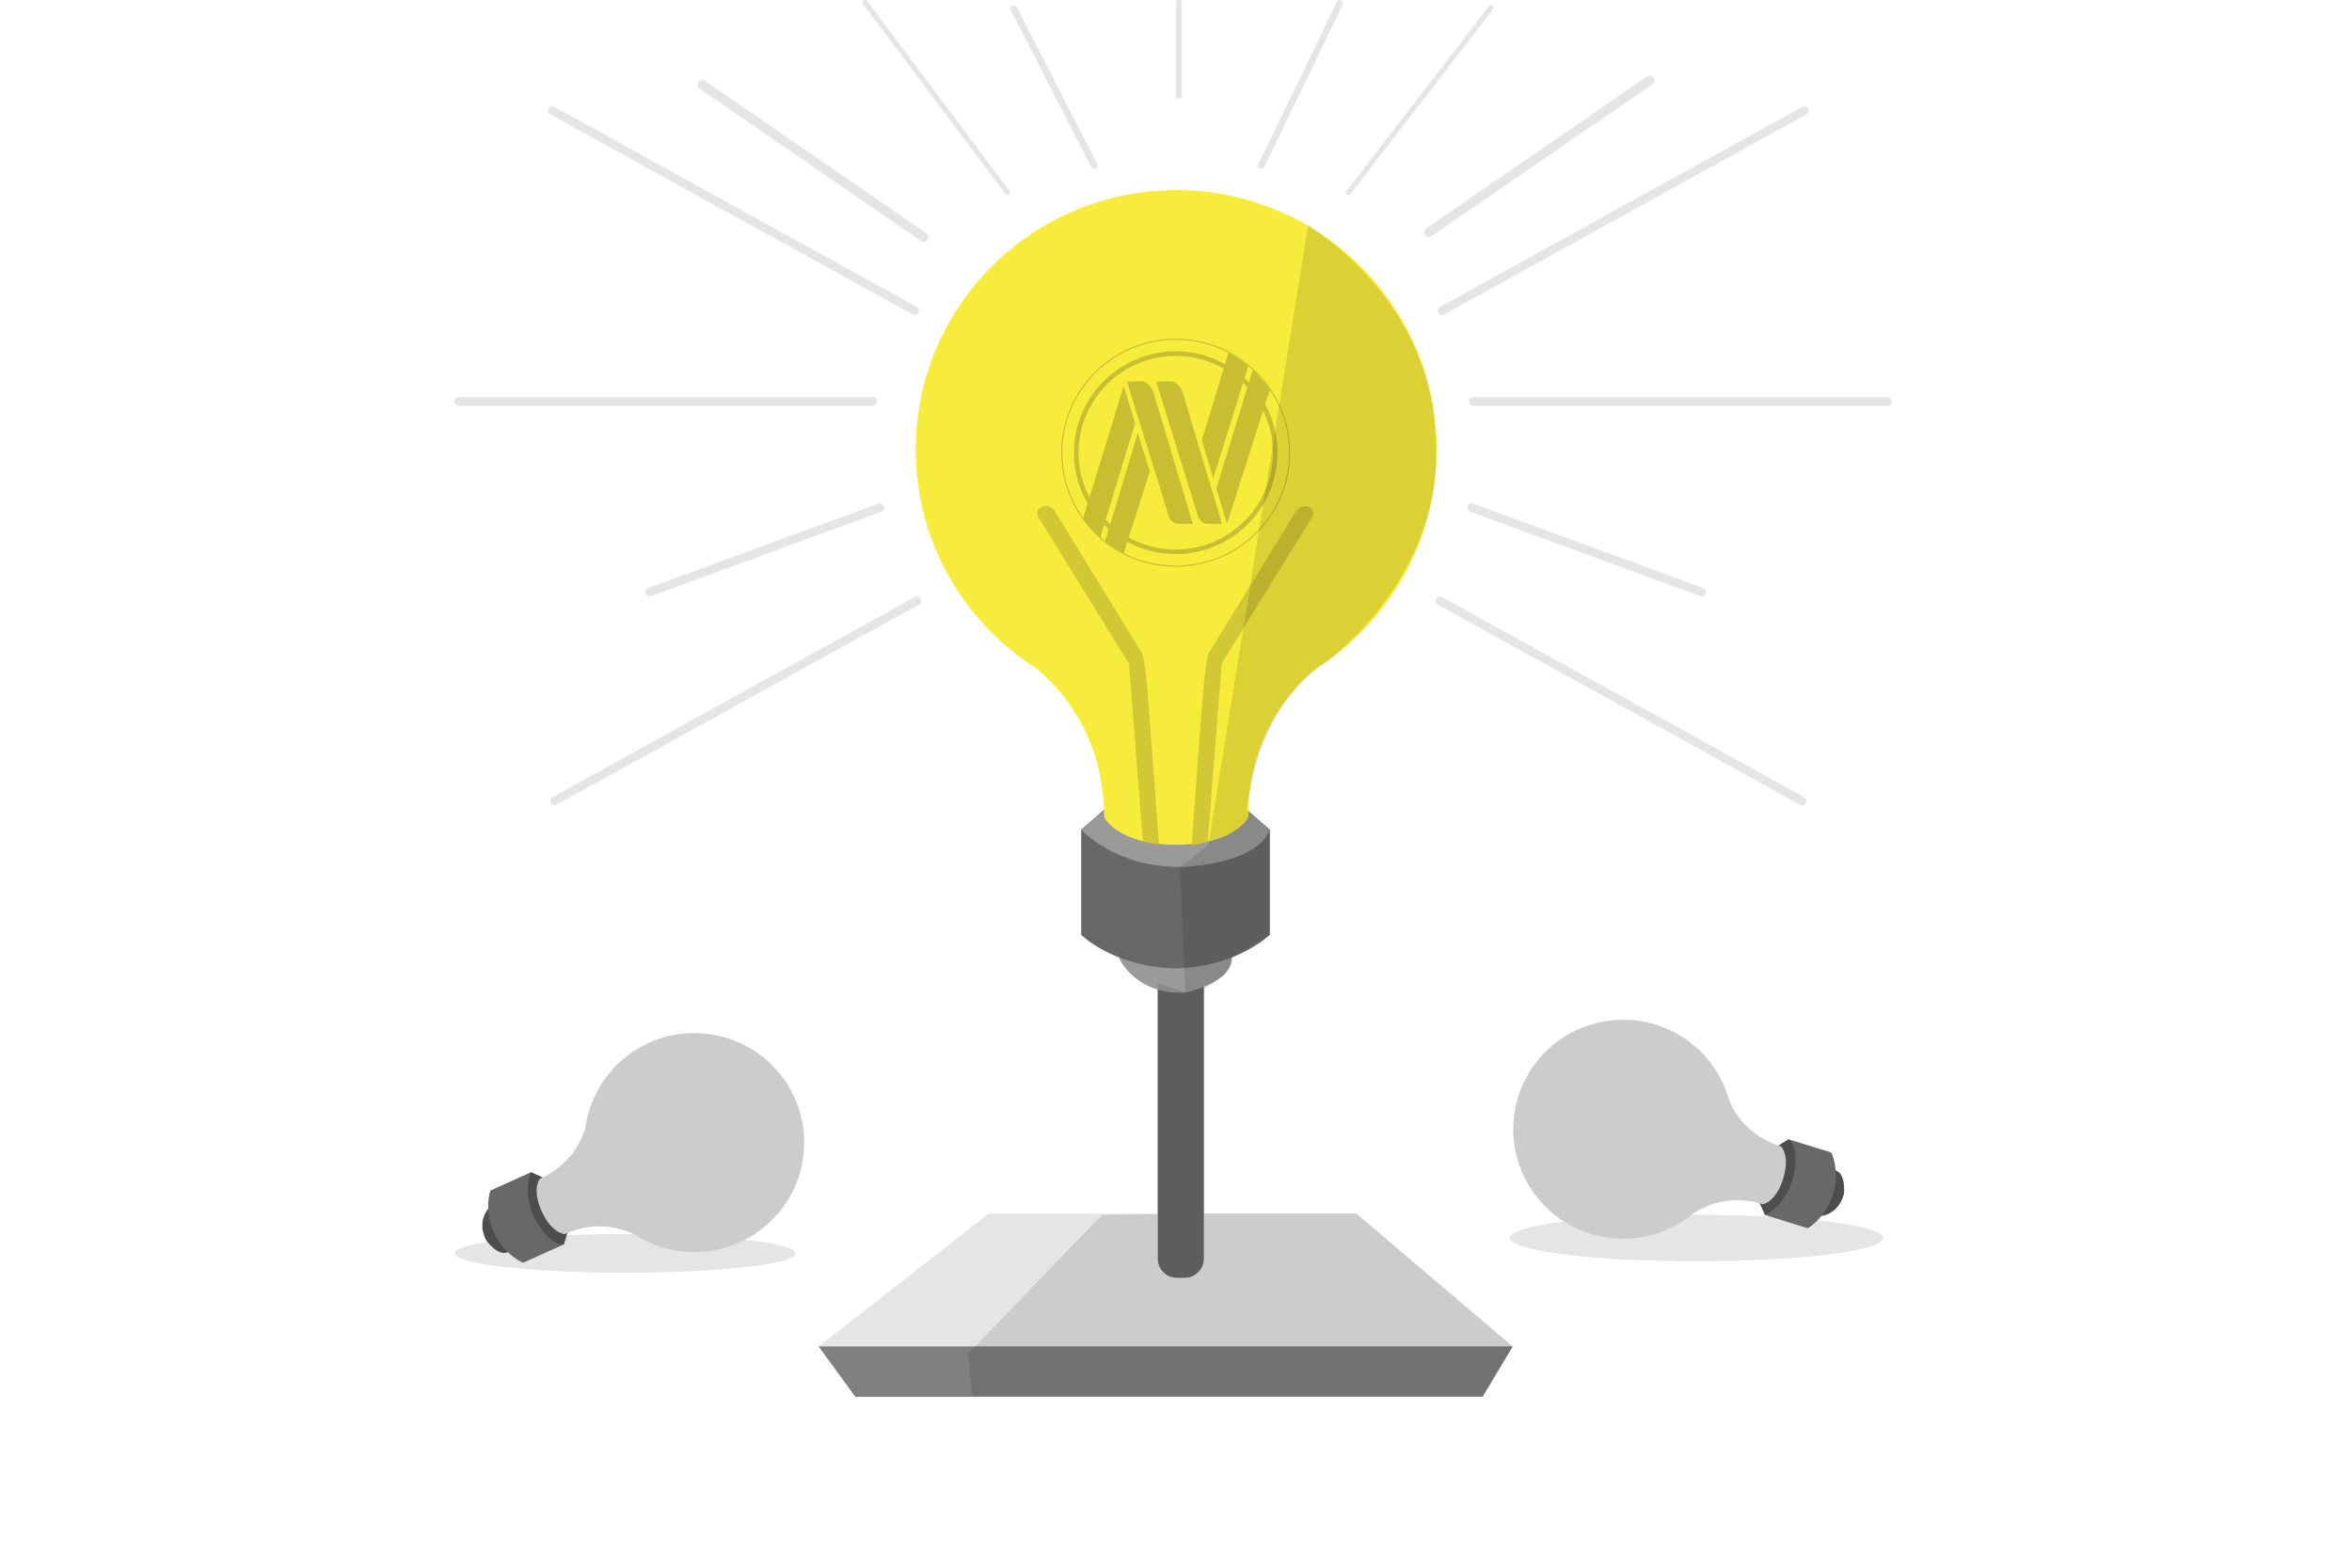 <?xml version="1.0" encoding="UTF-8" standalone="no"?>
<svg width="360px" height="240px" viewBox="0 0 360 240" version="1.1" xmlns="http://www.w3.org/2000/svg" xmlns:xlink="http://www.w3.org/1999/xlink" xmlns:sketch="http://www.bohemiancoding.com/sketch/ns">
    <!-- Generator: Sketch 3.0.4 (8054) - http://www.bohemiancoding.com/sketch -->
    <title>Portrait</title>
    <desc>Created with Sketch.</desc>
    <defs>
        <path id="path-1" d="M0.502,0.224 C0.505,0.255 0.511,0.287 0.516,0.318 C1.248,0.575 2.069,0.802 2.98,0.951 C2.974,0.861 2.966,0.76 2.957,0.646 C2.05,0.55 1.234,0.404 0.502,0.224 L0.502,0.224 Z"></path>
    </defs>
    <g id="Page-1" stroke="none" stroke-width="1" fill="none" fill-rule="evenodd" sketch:type="MSPage">
        <g id="Portrait" sketch:type="MSArtboardGroup" transform="translate(-45, -33)">
            <g id="create" sketch:type="MSLayerGroup" transform="translate(115, 33)">
                <path d="M55.305,206.134 L81.327,185.808 L137.605,185.808 L161.519,206.134 L137.955,208.94 L64.796,210.691 L55.305,206.134" id="Fill-1" fill="#E5E5E5" sketch:type="MSShapeGroup"></path>
                <path d="M60.93,213.847 L156.943,213.847 L161.519,206.134 L55.305,206.134 L60.93,213.847" id="Fill-2" fill="#808080" sketch:type="MSShapeGroup"></path>
                <path d="M107.216,104.682 C107.216,103.066 108.527,101.761 110.147,101.761 L111.318,101.761 C112.942,101.761 114.25,103.066 114.25,104.682 L114.25,192.692 C114.25,194.304 112.942,195.614 111.318,195.614 L110.147,195.614 C108.527,195.614 107.216,194.304 107.216,192.692 L107.216,104.682" id="Fill-3" fill="#686868" sketch:type="MSShapeGroup"></path>
                <path d="M101.278,146.656 C101.278,146.656 103.685,152.334 111.412,151.942 C111.412,151.942 118.73,150.479 118.527,146.5 L108.817,142.644 L101.278,146.656" id="Fill-4" fill="#9B9A9A" sketch:type="MSShapeGroup"></path>
                <path d="M124.336,126.997 L120.816,123.957 L109.911,124.405 L99.006,123.957 L95.49,126.997 L95.49,143.121 C95.49,143.123 100.244,147.844 109.326,148.231 L109.326,148.259 C109.522,148.259 109.716,148.256 109.911,148.25 C110.108,148.256 110.3,148.259 110.5,148.259 L110.5,148.231 C119.585,147.844 124.336,143.121 124.336,143.121 L124.336,126.997" id="Fill-5" fill="#686868" sketch:type="MSShapeGroup"></path>
                <path d="M149.079,36.186 L182.939,12.885 C183.265,12.657 183.35,12.201 183.122,11.872 C182.985,11.677 182.761,11.558 182.524,11.558 C182.377,11.558 182.231,11.606 182.108,11.687 L148.253,34.996 C148.091,35.104 147.982,35.271 147.946,35.464 C147.913,35.651 147.952,35.842 148.062,36 C148.202,36.197 148.425,36.315 148.668,36.315 C148.814,36.315 148.957,36.272 149.079,36.186" id="Fill-6" fill="#E5E5E5" sketch:type="MSShapeGroup"></path>
                <path d="M37.096,13.587 L70.954,36.888 C71.477,37.248 71.772,36.983 71.969,36.702 C72.191,36.376 72.109,35.92 71.783,35.691 L37.925,12.387 C37.771,12.287 37.618,12.261 37.513,12.261 C37.27,12.261 37.045,12.378 36.908,12.577 C36.683,12.902 36.765,13.355 37.096,13.587" id="Fill-7" fill="#E5E5E5" sketch:type="MSShapeGroup"></path>
                <path d="M110.447,15.08 C110.693,15.08 110.893,15.01 110.893,14.924 L110.893,0.154 C110.893,0.07 110.693,0 110.447,0 C110.202,0 110,0.07 110,0.154 L110,14.924 C110,15.01 110.202,15.08 110.447,15.08" id="Fill-8" fill="#E5E5E5" sketch:type="MSShapeGroup"></path>
                <path d="M64.896,78.339 C65.062,78.278 65.196,78.158 65.27,77.995 C65.344,77.834 65.351,77.655 65.288,77.488 C65.196,77.233 64.946,77.056 64.665,77.056 L64.436,77.098 L29.199,90.019 C28.856,90.144 28.676,90.526 28.802,90.871 C28.922,91.199 29.311,91.389 29.659,91.26 L64.896,78.339" id="Fill-9" fill="#E5E5E5" sketch:type="MSShapeGroup"></path>
                <path d="M154.619,77.49 C154.497,77.834 154.672,78.213 155.016,78.338 L190.251,91.263 L190.479,91.298 C190.757,91.298 191.01,91.126 191.104,90.868 C191.168,90.706 191.162,90.523 191.087,90.364 C191.01,90.201 190.877,90.076 190.709,90.018 L155.472,77.099 L155.242,77.056 C154.968,77.056 154.716,77.233 154.619,77.49" id="Fill-10" fill="#E5E5E5" sketch:type="MSShapeGroup"></path>
                <path d="M85.634,1.123 C85.548,0.956 85.366,0.853 85.166,0.853 L84.949,0.896 C84.69,1.006 84.578,1.286 84.698,1.521 L97.049,25.583 C97.171,25.807 97.486,25.923 97.738,25.807 C97.996,25.699 98.107,25.417 97.987,25.182 L85.634,1.123" id="Fill-11" fill="#E5E5E5" sketch:type="MSShapeGroup"></path>
                <path d="M123.514,25.574 L135.532,0.69 C135.65,0.448 135.539,0.158 135.287,0.045 L135.076,0 C134.881,0 134.703,0.108 134.62,0.279 L122.602,25.161 C122.485,25.402 122.595,25.693 122.848,25.805 C123.095,25.921 123.398,25.809 123.514,25.574" id="Fill-12" fill="#E5E5E5" sketch:type="MSShapeGroup"></path>
                <path d="M0.204,62.127 L63.582,62.127 C63.95,62.127 64.248,61.827 64.248,61.462 C64.248,61.1 63.95,60.801 63.582,60.801 L0.204,60.801 C-0.165,60.801 -0.46,61.1 -0.46,61.462 C-0.46,61.827 -0.165,62.127 0.204,62.127" id="Fill-13" fill="#E5E5E5" sketch:type="MSShapeGroup"></path>
                <path d="M155.523,62.127 L218.906,62.127 C219.274,62.127 219.572,61.827 219.572,61.462 C219.572,61.1 219.274,60.801 218.906,60.801 L155.523,60.801 C155.159,60.801 154.859,61.1 154.859,61.462 C154.859,61.827 155.159,62.127 155.523,62.127" id="Fill-14" fill="#E5E5E5" sketch:type="MSShapeGroup"></path>
                <path d="M69.668,48.142 C69.99,48.322 70.401,48.196 70.572,47.885 C70.747,47.569 70.629,47.163 70.31,46.982 L14.88,16.365 L14.563,16.278 C14.319,16.278 14.098,16.409 13.979,16.623 C13.892,16.777 13.873,16.953 13.919,17.125 C13.968,17.294 14.08,17.434 14.235,17.517 L69.668,48.142" id="Fill-15" fill="#E5E5E5" sketch:type="MSShapeGroup"></path>
                <path d="M62.404,0 C62.321,0 62.246,0.023 62.177,0.066 C61.995,0.181 61.943,0.414 62.069,0.583 L83.875,29.685 C83.951,29.785 84.078,29.843 84.211,29.843 C84.208,29.826 84.348,29.835 84.437,29.779 C84.526,29.724 84.586,29.64 84.608,29.54 C84.628,29.442 84.602,29.347 84.543,29.266 L62.739,0.16 C62.663,0.061 62.537,0 62.404,0" id="Fill-16" fill="#E5E5E5" sketch:type="MSShapeGroup"></path>
                <path d="M157.868,0.998 L136.058,29.283 C135.933,29.445 135.981,29.668 136.164,29.781 C136.25,29.835 136.334,29.843 136.392,29.843 C136.524,29.843 136.651,29.787 136.725,29.689 L158.534,1.408 C158.658,1.245 158.611,1.018 158.429,0.908 L158.2,0.843 C158.064,0.843 157.944,0.902 157.868,0.998" id="Fill-17" fill="#E5E5E5" sketch:type="MSShapeGroup"></path>
                <path d="M205.506,123.193 L205.828,123.275 C206.071,123.275 206.296,123.141 206.415,122.933 C206.498,122.777 206.519,122.599 206.47,122.434 C206.421,122.262 206.312,122.119 206.153,122.036 L150.727,91.41 L150.403,91.327 C150.16,91.327 149.935,91.459 149.817,91.665 C149.645,91.983 149.76,92.39 150.082,92.568 L205.506,123.193" id="Fill-18" fill="#E5E5E5" sketch:type="MSShapeGroup"></path>
                <path d="M206.148,16.278 L205.832,16.365 L150.401,46.984 C150.079,47.163 149.963,47.569 150.139,47.885 C150.309,48.196 150.727,48.32 151.048,48.142 L206.473,17.517 C206.63,17.434 206.741,17.294 206.789,17.124 C206.838,16.953 206.819,16.776 206.735,16.623 C206.618,16.409 206.393,16.278 206.148,16.278" id="Fill-19" fill="#E5E5E5" sketch:type="MSShapeGroup"></path>
                <path d="M70.31,91.327 L69.993,91.41 L14.558,122.036 C14.237,122.211 14.122,122.615 14.296,122.938 C14.468,123.241 14.88,123.368 15.202,123.193 L70.635,92.568 C70.954,92.39 71.07,91.983 70.891,91.665 C70.774,91.459 70.55,91.327 70.31,91.327" id="Fill-20" fill="#E5E5E5" sketch:type="MSShapeGroup"></path>
                <path d="M120.816,123.957 C117.652,120.803 110.654,121.233 110.654,121.233 C101.432,121.233 99.006,123.957 99.006,123.957 L95.49,126.997 C95.49,126.997 100.531,132.72 110.615,132.72 C110.615,132.72 122.34,132.488 124.336,126.997 L120.816,123.957" id="Fill-21" fill="#9B9A9A" sketch:type="MSShapeGroup"></path>
                <path d="M149.891,68.817 C149.891,46.88 132.046,29.098 110.032,29.098 C88.013,29.098 70.168,46.88 70.168,68.817 C70.168,82.918 77.542,95.303 88.659,102.353 C92.511,105.561 99.006,112.802 99.006,125.126 C99.006,125.126 101.117,129.333 110.032,129.333 C118.943,129.333 121.05,125.126 121.05,125.126 C121.05,112.802 127.546,105.561 131.399,102.353 C142.517,95.303 149.891,82.918 149.891,68.817" id="Fill-22" fill="#F7EC3B" sketch:type="MSShapeGroup"></path>
                <path d="M102.517,58.481 L108.968,79.266 C108.968,79.266 109.376,80.194 110.362,80.194 L112.571,80.194 L106.529,59.984 C106.529,59.984 105.89,58.362 104.668,58.362 C103.45,58.362 102.517,58.481 102.517,58.481" id="Fill-23" fill="#C9BE32" sketch:type="MSShapeGroup"></path>
                <path d="M106.994,58.481 L113.44,79.266 C113.44,79.266 113.849,80.194 114.833,80.194 L117.045,80.194 L110.999,59.984 C110.999,59.984 110.362,58.362 109.147,58.362 C107.923,58.362 106.994,58.481 106.994,58.481" id="Fill-24" fill="#C9BE32" sketch:type="MSShapeGroup"></path>
                <path d="M101.995,59.06 L103.742,64.845 L98.394,82.278 C98.394,82.278 96.241,80.249 95.776,79.324 L101.995,59.06" id="Fill-25" fill="#C9BE32" sketch:type="MSShapeGroup"></path>
                <path d="M104.146,66.295 L106.003,72.149 L101.995,84.713 C101.995,84.713 99.495,83.38 99.148,82.856 L104.146,66.295" id="Fill-26" fill="#C9BE32" sketch:type="MSShapeGroup"></path>
                <path d="M113.964,67.397 L115.71,73.248 L121.056,56.048 C121.056,56.048 119.546,54.719 118.033,54.024 L113.964,67.397" id="Fill-27" fill="#C9BE32" sketch:type="MSShapeGroup"></path>
                <path d="M121.751,56.629 L116.181,74.748 L117.802,80.194 L124.367,59.641 C124.367,59.641 122.566,57.323 121.751,56.629" id="Fill-28" fill="#C9BE32" sketch:type="MSShapeGroup"></path>
                <path d="M109.955,84.824 C101.37,84.824 94.386,77.864 94.386,69.31 C94.386,60.752 101.37,53.791 109.955,53.791 C118.543,53.791 125.534,60.752 125.534,69.31 C125.534,77.864 118.543,84.824 109.955,84.824 M109.955,54.486 C101.754,54.486 95.079,61.137 95.079,69.31 C95.079,77.479 101.754,84.133 109.955,84.133 C118.163,84.133 124.83,77.479 124.83,69.31 C124.83,61.137 118.163,54.486 109.955,54.486" id="Fill-29" fill="#C9BE32" sketch:type="MSShapeGroup"></path>
                <path d="M109.955,86.767 C100.293,86.767 92.437,78.939 92.437,69.31 C92.437,59.68 100.293,51.848 109.955,51.848 C119.615,51.848 127.475,59.68 127.475,69.31 C127.475,78.939 119.615,86.767 109.955,86.767 M109.955,52.028 C100.391,52.028 92.61,59.778 92.61,69.31 C92.61,78.837 100.391,86.587 109.955,86.587 C119.521,86.587 127.306,78.837 127.306,69.31 C127.306,59.778 119.521,52.028 109.955,52.028" id="Fill-30" fill="#C9BE32" sketch:type="MSShapeGroup"></path>
                <path d="M51.766,191.883 C51.766,193.518 40.089,194.844 25.683,194.844 C11.276,194.844 -0.404,193.518 -0.404,191.883 C-0.404,190.246 11.276,188.921 25.683,188.921 C40.089,188.921 51.766,190.246 51.766,191.883" id="Fill-31" fill="#E5E5E5" sketch:type="MSShapeGroup"></path>
                <path d="M218.213,189.53 C218.213,191.501 205.424,193.093 189.646,193.093 C173.864,193.093 161.075,191.501 161.075,189.53 C161.075,187.559 173.864,185.967 189.646,185.967 C205.424,185.967 218.213,187.559 218.213,189.53" id="Fill-32" fill="#E5E5E5" sketch:type="MSShapeGroup"></path>
                <path d="M208.842,186.145 C208.842,186.145 211.437,185.89 212.245,182.734 C212.245,182.734 212.572,179.614 210.934,179.197 L208.159,182.61 L208.842,186.145" id="Fill-33" fill="#4D4D4D" sketch:type="MSShapeGroup"></path>
                <path d="M203.774,174.425 L202.101,175.456 L200.919,179.891 L199.374,184.214 L200.165,186.006 L206.683,188.026 C206.683,188.026 209.192,186.708 210.484,183.109 L210.493,183.111 L210.565,182.876 L210.644,182.641 L210.63,182.64 C211.613,178.945 210.298,176.44 210.298,176.44 L203.774,174.425" id="Fill-34" fill="#686868" sketch:type="MSShapeGroup"></path>
                <path d="M202.101,175.456 C200.433,176.333 199.731,179.194 199.731,179.194 C198.575,182.898 199.374,184.214 199.374,184.214 L200.165,186.006 C200.165,186.006 203.107,184.699 204.374,180.653 C204.374,180.653 205.746,175.909 203.774,174.425 L202.101,175.456" id="Fill-35" fill="#4D4D4D" sketch:type="MSShapeGroup"></path>
                <path d="M183.439,156.869 C174.566,154.126 165.14,159.063 162.378,167.906 C159.626,176.749 164.581,186.145 173.46,188.89 C179.16,190.655 185.091,189.245 189.338,185.664 C191.117,184.519 194.857,182.815 199.849,184.36 C199.849,184.36 201.811,184.041 202.932,180.458 C204.041,176.882 202.607,175.505 202.607,175.505 C197.618,173.963 195.507,170.447 194.689,168.497 C193.229,163.147 189.145,158.638 183.439,156.869" id="Fill-36" fill="#CCCCCC" sketch:type="MSShapeGroup"></path>
                <path d="M4.703,185.095 C4.703,185.095 2.931,187.002 4.423,189.894 C4.423,189.894 6.259,192.446 7.762,191.679 L7.562,187.287 L4.703,185.095" id="Fill-37" fill="#4D4D4D" sketch:type="MSShapeGroup"></path>
                <path d="M16.298,190.513 L16.858,188.639 L14.79,184.537 L13.069,180.283 L11.285,179.457 L5.061,182.264 C5.061,182.264 4.062,184.905 5.494,188.45 L5.479,188.459 L5.59,188.679 L5.685,188.903 L5.697,188.902 C7.423,192.318 10.073,193.316 10.073,193.316 L16.298,190.513" id="Fill-38" fill="#686868" sketch:type="MSShapeGroup"></path>
                <path d="M16.858,188.639 C17.525,186.876 16.146,184.269 16.146,184.269 C14.545,180.736 13.069,180.283 13.069,180.283 L11.285,179.457 C11.285,179.457 9.951,182.384 11.706,186.251 C11.706,186.251 13.83,190.704 16.298,190.513 L16.858,188.639" id="Fill-39" fill="#4D4D4D" sketch:type="MSShapeGroup"></path>
                <path d="M43.198,190.199 C51.666,186.387 55.428,176.457 51.603,168.017 C47.777,159.58 37.811,155.831 29.342,159.64 C23.9,162.091 20.4,167.073 19.612,172.555 C19.044,174.591 17.376,178.34 12.618,180.485 C12.618,180.485 11.361,182.022 12.91,185.44 C14.456,188.854 16.449,188.93 16.449,188.93 C21.206,186.788 25.131,188.024 27.036,188.936 C31.696,191.973 37.752,192.651 43.198,190.199" id="Fill-40" fill="#CCCCCC" sketch:type="MSShapeGroup"></path>
                <g id="Group-43" transform="translate(104.434, 128.552)">
                    <mask id="mask-2" sketch:name="Clip 42" fill="white">
                        <use xlink:href="#path-1"></use>
                    </mask>
                    <g id="Clip-42"></g>
                    <path d="M0.502,0.224 L2.98,0.224 L2.98,0.952 L0.502,0.952 L0.502,0.224 Z" id="Fill-41" fill="#C0B747" sketch:type="MSShapeGroup" mask="url(#mask-2)"></path>
                </g>
                <path d="M90.047,77.456 C89.883,77.456 89.71,77.485 89.526,77.558 C88.44,77.984 88.868,79.066 88.868,79.066 L102.804,101.605 C102.804,101.605 104.84,127.41 104.894,128.389 C104.902,128.505 104.916,128.637 104.936,128.776 C105.668,128.956 106.483,129.102 107.391,129.198 C107.117,125.457 105.912,109.062 105.601,105.382 C105.249,101.227 104.812,100.021 104.812,100.021 L91.41,78.192 C91.41,78.192 90.857,77.456 90.047,77.456" id="Fill-44" fill="#D2C734" sketch:type="MSShapeGroup"></path>
                <path d="M114.853,128.84 C114.119,129.007 113.307,129.14 112.404,129.225 C112.398,129.329 112.39,129.421 112.384,129.503 C113.295,129.354 114.116,129.127 114.848,128.87 C114.85,128.86 114.851,128.851 114.853,128.84" id="Fill-45" fill="#C0B747" sketch:type="MSShapeGroup"></path>
                <path d="M121.345,89.663 L114.985,100.021 C114.985,100.021 114.549,101.227 114.197,105.382 C113.885,109.071 112.675,125.537 112.404,129.225 C113.307,129.14 114.119,129.007 114.853,128.84 C114.876,128.677 114.894,128.522 114.902,128.389 C114.957,127.41 116.993,101.605 116.993,101.605 L120.278,96.292 L121.345,89.663" id="Fill-46" fill="#D2C734" sketch:type="MSShapeGroup"></path>
                <path d="M118.691,146.518 C118.637,146.539 118.583,146.56 118.53,146.58 C118.586,148.817 116.258,150.248 114.25,151.063 L114.25,185.808 L137.605,185.808 L161.519,206.134 L137.605,185.808 L114.356,185.808 L114.356,151.387 C114.356,151.387 118.175,149.385 118.576,147.18 C118.627,146.904 118.664,146.687 118.691,146.518 M133.969,100.58 C133.136,101.204 132.28,101.795 131.399,102.353 C128.035,105.153 122.66,111.026 121.347,120.67 C122.355,115.804 125.121,106.745 132.246,101.917 C132.246,101.917 132.905,101.462 133.969,100.58 M130.234,34.427 L130.213,34.556 C130.56,34.76 130.903,34.969 131.244,35.183 L130.234,34.427" id="Fill-47" fill="#E3E3E3" sketch:type="MSShapeGroup"></path>
                <path d="M137.605,185.808 L114.25,185.808 L114.25,192.692 C114.25,194.304 112.942,195.614 111.318,195.614 L110.147,195.614 C108.527,195.614 107.216,194.304 107.216,192.692 L107.216,185.891 L98.68,185.989 L79.233,206.134 L161.519,206.134 L137.605,185.808" id="Fill-48" fill="#CCCCCC" sketch:type="MSShapeGroup"></path>
                <path d="M161.519,206.134 L79.233,206.134 L78.183,207.223 L78.781,213.624 L156.943,213.624 L161.519,206.134" id="Fill-49" fill="#727272" sketch:type="MSShapeGroup"></path>
                <path d="M114.25,151.063 C112.74,151.676 111.412,151.942 111.412,151.942 C111.153,151.956 110.903,151.962 110.657,151.962 C109.354,151.962 108.214,151.785 107.221,151.495 L107.221,185.891 L107.216,185.891 L107.216,192.692 C107.216,194.304 108.527,195.614 110.147,195.614 L111.318,195.614 C112.942,195.614 114.25,194.304 114.25,192.692 L114.25,151.063" id="Fill-50" fill="#5C5D5D" sketch:type="MSShapeGroup"></path>
                <path d="M118.53,146.58 C116.582,147.342 114.152,147.984 111.256,148.187 L111.412,151.942 L107.221,150.543 L107.221,151.495 C108.214,151.785 109.354,151.962 110.657,151.962 C110.903,151.962 111.153,151.956 111.412,151.942 C111.412,151.942 112.74,151.676 114.25,151.063 C116.258,150.248 118.586,148.817 118.53,146.58" id="Fill-51" fill="#8A8989" sketch:type="MSShapeGroup"></path>
                <path d="M124.336,126.997 C122.34,132.488 110.615,132.72 110.615,132.72 L111.256,148.187 C114.152,147.984 116.582,147.342 118.53,146.58 C118.583,146.56 118.637,146.539 118.691,146.518 C118.697,146.473 118.703,146.432 118.709,146.395 L124.336,143.121 L124.336,126.997" id="Fill-52" fill="#5C5D5D" sketch:type="MSShapeGroup"></path>
                <path d="M121.064,124.17 C121.055,124.485 121.05,124.805 121.05,125.126 C121.05,125.126 119.78,127.659 115.048,128.796 L114.958,129.356 L110.615,132.72 C110.615,132.72 122.34,132.488 124.336,126.997 L121.064,124.17" id="Fill-53" fill="#8A8989" sketch:type="MSShapeGroup"></path>
                <path d="M124.792,68.242 L123.713,74.947 C124.432,73.208 124.83,71.305 124.83,69.31 C124.83,68.951 124.817,68.594 124.792,68.242 M125.765,62.193 L125.163,65.934 C125.406,67.021 125.534,68.152 125.534,69.31 C125.534,72.204 124.735,74.913 123.344,77.233 L122.742,80.976 C125.574,77.9 127.306,73.802 127.306,69.31 C127.306,66.773 126.755,64.364 125.765,62.193 M130.213,34.556 L125.814,61.891 C126.878,64.143 127.475,66.659 127.475,69.31 C127.475,73.943 125.656,78.158 122.693,81.285 L121.345,89.663 L128.387,78.192 C128.387,78.192 128.94,77.456 129.751,77.456 C129.915,77.456 130.088,77.485 130.271,77.558 C131.356,77.984 130.928,79.066 130.928,79.066 L120.278,96.292 L115.048,128.796 C119.78,127.659 121.05,125.126 121.05,125.126 C121.05,124.805 121.055,124.485 121.064,124.17 L120.816,123.957 C120.816,123.957 120.934,122.667 121.347,120.67 C122.66,111.026 128.035,105.153 131.399,102.353 C132.28,101.795 133.136,101.204 133.969,100.58 C138.804,96.567 152.003,83.713 149.532,64.667 C149.532,64.667 149.325,48.246 131.842,35.63 L131.244,35.183 C130.903,34.969 130.56,34.76 130.213,34.556" id="Fill-54" fill="#DBD135" sketch:type="MSShapeGroup"></path>
                <path d="M125.163,65.934 L124.792,68.242 C124.817,68.594 124.83,68.951 124.83,69.31 C124.83,71.305 124.432,73.208 123.713,74.947 L123.344,77.233 C124.735,74.913 125.534,72.204 125.534,69.31 C125.534,68.152 125.406,67.021 125.163,65.934" id="Fill-55" fill="#B3A92D" sketch:type="MSShapeGroup"></path>
                <path d="M125.814,61.891 L125.765,62.193 C126.755,64.364 127.306,66.773 127.306,69.31 C127.306,73.802 125.574,77.9 122.742,80.976 L122.693,81.285 C125.656,78.158 127.475,73.943 127.475,69.31 C127.475,66.659 126.878,64.143 125.814,61.891" id="Fill-56" fill="#B3A92D" sketch:type="MSShapeGroup"></path>
                <path d="M129.751,77.456 C128.94,77.456 128.387,78.192 128.387,78.192 L121.345,89.663 L120.278,96.292 L130.928,79.066 C130.928,79.066 131.356,77.984 130.271,77.558 C130.088,77.485 129.915,77.456 129.751,77.456" id="Fill-57" fill="#BBB12E" sketch:type="MSShapeGroup"></path>
            </g>
        </g>
    </g>
</svg>